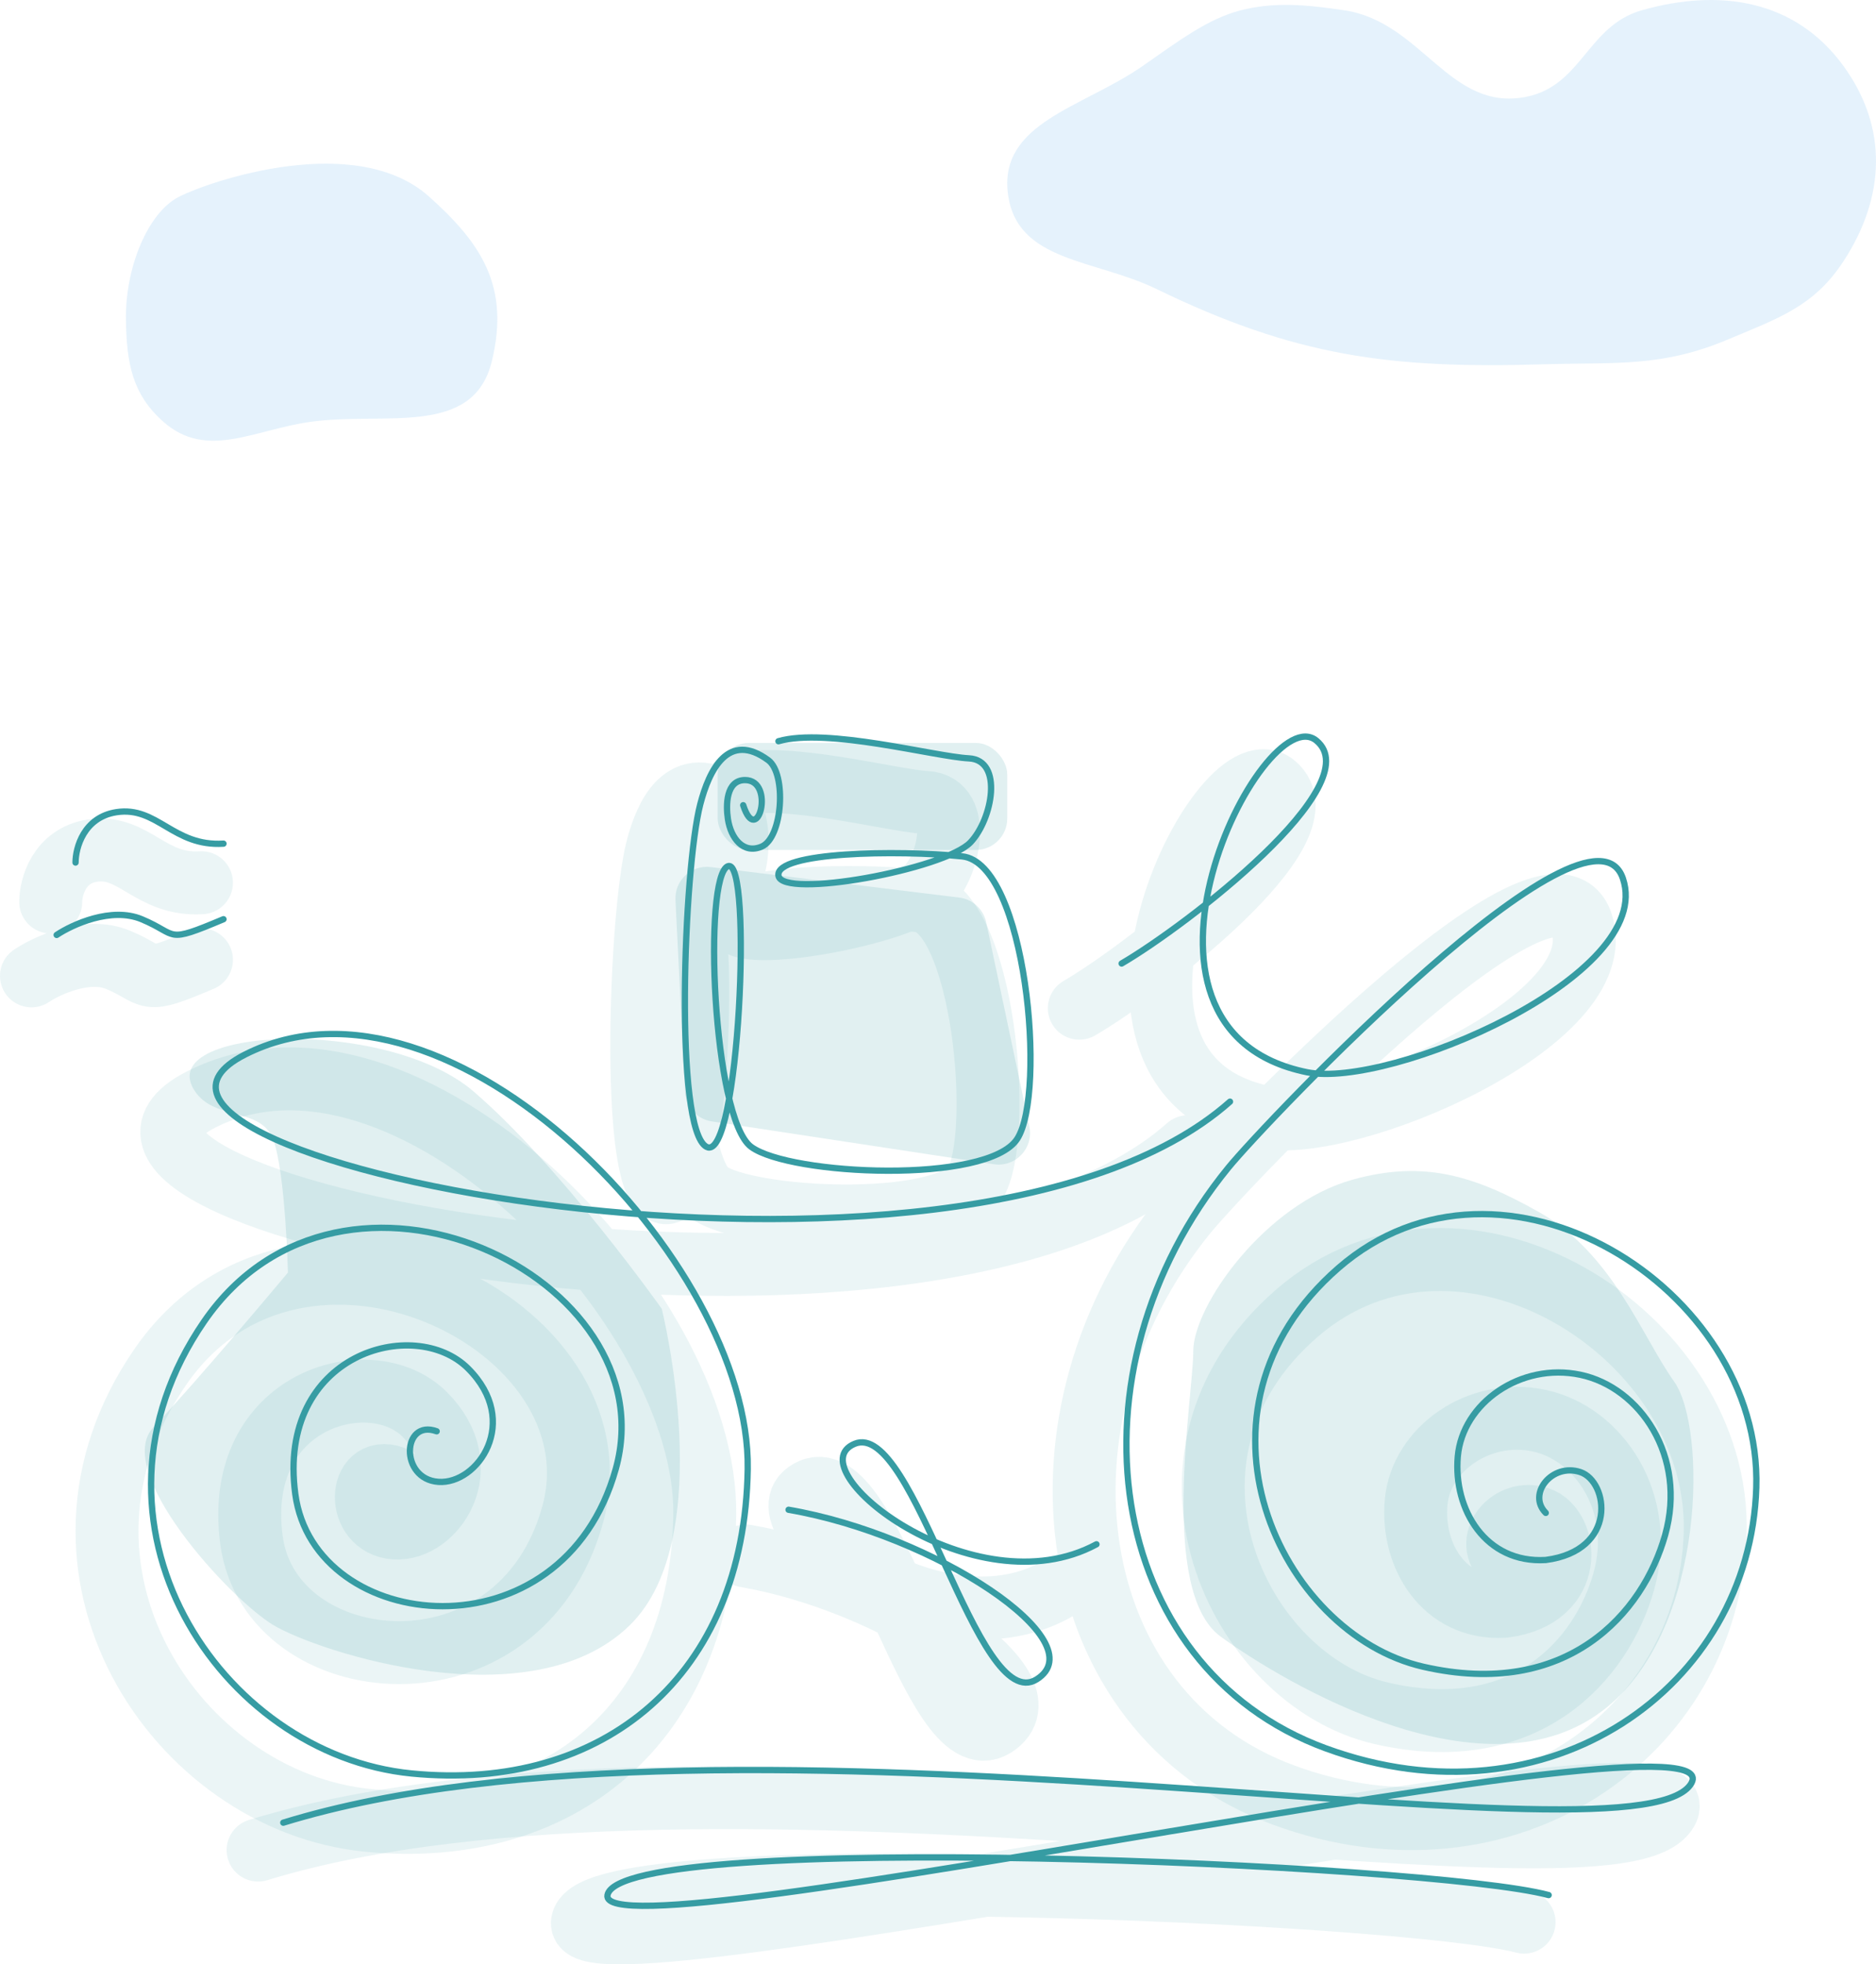 <svg width="298" height="312" viewBox="0 0 298 312" fill="none" xmlns="http://www.w3.org/2000/svg">
<g opacity="0.1">
<path d="M238.948 247.636C235.948 244.636 239.948 239.636 244.448 241.136C248.948 242.636 250.448 253.636 238.948 255.136C229.393 255.719 224.198 247.108 224.948 238.636C225.698 230.163 234.948 223.636 244.448 225.636C253.948 227.636 261.448 238.636 257.948 251.136C254.448 263.636 242.351 277.386 219.448 272.136C196.545 266.886 179.906 231.316 205.948 208.636C231.99 185.956 273.448 211.886 272.448 243.636C271.448 275.386 239.393 298.136 203.948 285.136C168.503 272.136 161.893 225.166 188.448 192.636C194.435 185.302 246.004 131.08 251.226 146.608C256.448 162.136 214.028 180.109 200.962 177.455C167.256 170.609 193.948 117.636 202.448 124.636C210.948 131.636 181.818 154.087 171.448 160.136" stroke="#369CA3" stroke-width="10" stroke-linecap="round"/>
<path d="M118.448 247.136C141.72 251.136 167.448 268.136 157.948 274.136C148.448 280.136 138.448 232.636 128.948 236.636C119.448 240.636 148.053 263.136 167.448 252.636" stroke="#369CA3" stroke-width="10" stroke-linecap="round"/>
<path d="M62.448 234.637C56.948 232.636 56.503 242.249 62.726 242.692C68.948 243.136 75.948 233.136 67.448 224.636C58.948 216.136 36.948 222.192 39.948 244.636C42.948 267.079 82.448 271.136 90.948 240.636C99.448 210.136 47.448 185.136 25.448 217.136C3.448 249.136 27.948 286.136 58.448 289.136C88.948 292.136 111.448 273.636 111.948 240.636C112.448 207.636 64.448 158.136 31.948 174.636C-0.552 191.136 145.948 220.136 188.698 182.137" stroke="#369CA3" stroke-width="10" stroke-linecap="round"/>
<path d="M111.229 134.924C113.478 141.851 116.429 130.92 111.52 130.92C108.489 130.92 108.456 134.887 108.796 137.136C109.256 140.179 111.25 142.759 114.164 141.516C117.523 140.082 118.15 129.907 115.209 127.745C108.853 123.074 105.815 129.291 104.393 134.782C101.75 144.991 100.191 186.627 105.398 189.337C110.605 192.046 112.767 143.079 108.796 144.636C104.825 146.193 106.343 184.787 112.495 189.337C118.647 193.886 150.132 195.342 154.836 188.063C159.541 180.783 156.284 144.124 146.07 143.072C135.857 142.021 116.295 142.355 116.838 146.136C117.381 149.917 143.295 145.136 147.387 140.848C150.891 137.178 152.665 127.745 147.156 127.462C141.647 127.179 124.562 122.513 116.838 124.733" stroke="#369CA3" stroke-width="10" stroke-linecap="round"/>
</g>
<path d="M245.543 240.298C242.549 237.306 246.542 232.32 251.033 233.816C255.525 235.311 257.022 246.281 245.543 247.777C236.005 248.359 230.82 239.772 231.569 231.322C232.318 222.873 241.551 216.363 251.033 218.358C260.516 220.352 268.002 231.322 264.509 243.788C261.015 256.254 248.94 269.967 226.079 264.731C203.218 259.495 186.609 224.023 212.604 201.404C238.598 178.786 279.98 204.646 278.982 236.309C277.984 267.972 245.987 290.66 210.607 277.695C175.227 264.731 168.629 217.89 195.136 185.448C201.111 178.135 252.586 124.06 257.799 139.546C263.012 155.032 220.669 172.956 207.627 170.309C173.982 163.481 200.626 110.653 209.11 117.634C217.595 124.615 188.517 147.004 178.167 153.037" stroke="#369CA3" stroke-linecap="round"/>
<path d="M125.263 239.799C148.493 243.788 174.174 260.742 164.691 266.725C155.208 272.709 145.227 225.339 135.744 229.328C126.261 233.317 154.814 255.755 174.174 245.284" stroke="#369CA3" stroke-linecap="round"/>
<path d="M69.365 227.334C63.875 225.339 63.431 234.925 69.642 235.368C75.853 235.81 82.841 225.837 74.356 217.361C65.872 208.884 43.912 214.924 46.906 237.306C49.901 259.688 89.329 263.733 97.813 233.317C106.297 202.901 54.392 177.969 32.433 209.881C10.473 241.794 34.928 278.693 65.373 281.685C95.817 284.676 118.276 266.227 118.775 233.317C119.274 200.408 71.361 151.042 38.921 167.498C6.48 183.953 152.713 212.873 195.385 174.978" stroke="#369CA3" stroke-linecap="round"/>
<path d="M118.057 127.894C120.302 134.803 123.248 123.901 118.348 123.901C115.322 123.901 115.289 127.857 115.629 130.1C116.088 133.135 118.078 135.708 120.987 134.468C124.339 133.039 124.966 122.891 122.03 120.736C115.686 116.077 112.653 122.277 111.234 127.753C108.595 137.934 107.039 179.456 112.237 182.158C117.435 184.861 119.592 136.027 115.629 137.58C111.665 139.133 113.18 177.621 119.321 182.158C125.462 186.696 156.889 188.147 161.585 180.888C166.281 173.629 163.03 137.069 152.835 136.021C142.64 134.972 123.114 135.305 123.656 139.076C124.198 142.847 150.065 138.078 154.15 133.803C157.647 130.142 159.418 120.736 153.919 120.453C148.42 120.171 131.366 115.517 123.656 117.731" stroke="#369CA3" stroke-linecap="round"/>
<path opacity="0.15" d="M107.296 142.935C107.141 139.836 109.818 137.346 112.898 137.723L152.376 142.565C154.497 142.825 156.218 144.404 156.66 146.495L163.51 178.941C164.231 182.356 161.318 185.441 157.867 184.917L113.057 178.113C110.707 177.756 108.932 175.794 108.814 173.419L107.296 142.935Z" fill="#369CA3"/>
<rect opacity="0.15" x="114" y="118" width="46" height="17" rx="5" fill="#369CA3"/>
<path opacity="0.15" d="M75.234 173.365C61.262 161.35 23.991 163.108 30.989 173.365C34.186 178.051 41.468 175.794 43.409 181.034C45.349 186.275 45.737 202.125 45.737 202.125C45.737 202.125 30.989 219.764 24.391 226.666C17.794 233.569 36.423 253.892 43.409 258.11C50.395 262.328 84.384 273.529 100.073 258.11C114.219 244.208 105.119 207.877 105.119 207.877C105.119 207.877 89.206 185.38 75.234 173.365Z" fill="#369CA3"/>
<path opacity="0.15" d="M189.547 214.63C189.547 207.412 200.957 191.223 214.878 187.361C226.226 184.212 234.289 186.765 244.563 192.574C256.179 199.14 260.791 212.224 265.937 219.442C271.082 226.66 271.102 258.209 255.25 271.173C236.306 286.667 203.796 267.163 193.9 259.945C184.005 252.727 189.547 221.848 189.547 214.63Z" fill="#369CA3"/>
<path d="M45 289.5C116.5 267.5 258.5 297.5 268.5 283.5C278.5 269.5 94.5 311.5 96.5 301C98.5 290.5 227.5 296 246 301" stroke="#369CA3" stroke-linecap="round"/>
<path opacity="0.1" d="M41 293.851C112.534 271.944 254.602 301.817 264.606 287.876C274.611 273.936 90.524 315.758 92.525 305.302C94.525 294.847 223.587 300.323 242.096 305.302" stroke="#369CA3" stroke-width="10" stroke-linecap="round"/>
<path d="M12 137C12 134.667 13.3 129.8 18.5 129C25 128 27.5 134.5 35.5 134M9 148.5C11.5 146.833 17.7 144 22.5 146C28.5 148.5 26 150 35.5 146" stroke="#369CA3" stroke-linecap="round"/>
<path opacity="0.1" d="M8.057 143.268C8.057 140.888 9.381 135.923 14.679 135.107C21.302 134.087 23.849 140.718 32 140.208M5 155C7.547 153.3 13.864 150.409 18.755 152.45C24.868 155 22.321 156.53 32 152.45" stroke="#369CA3" stroke-width="10" stroke-linecap="round"/>
<path opacity="0.15" d="M245.186 57.864C220.739 58.601 205.698 56.583 183.723 45.91C173.882 41.132 161.552 41.651 160.118 30.858C158.603 19.463 172.028 17.092 181.496 10.493C187.237 6.492 191.888 2.967 197.085 1.639C202.281 0.311 207.2 0.683 213.564 1.639C225.949 3.499 230.244 17.866 242.514 15.363C251.271 13.577 252.181 4.09 260.774 1.639C273.268 -1.924 285.236 0.017 292.842 10.493C299.967 20.307 299.467 31.33 292.842 41.483C288.143 48.685 282.529 50.523 274.581 53.879C263.918 58.383 256.766 57.515 245.186 57.864Z" fill="#55ACEE"/>
<path opacity="0.15" d="M28.447 31.244C23.481 33.763 19.856 42.52 20.004 50.886C20.124 57.606 20.959 62.595 25.964 67.002C32.847 73.063 40.277 68.269 49.306 67.002C61.032 65.356 75.132 69.52 78.112 57.433C81.091 45.346 76.273 38.504 68.179 31.244C56.556 20.821 33.414 28.726 28.447 31.244Z" fill="#55ACEE"/>
</svg>
